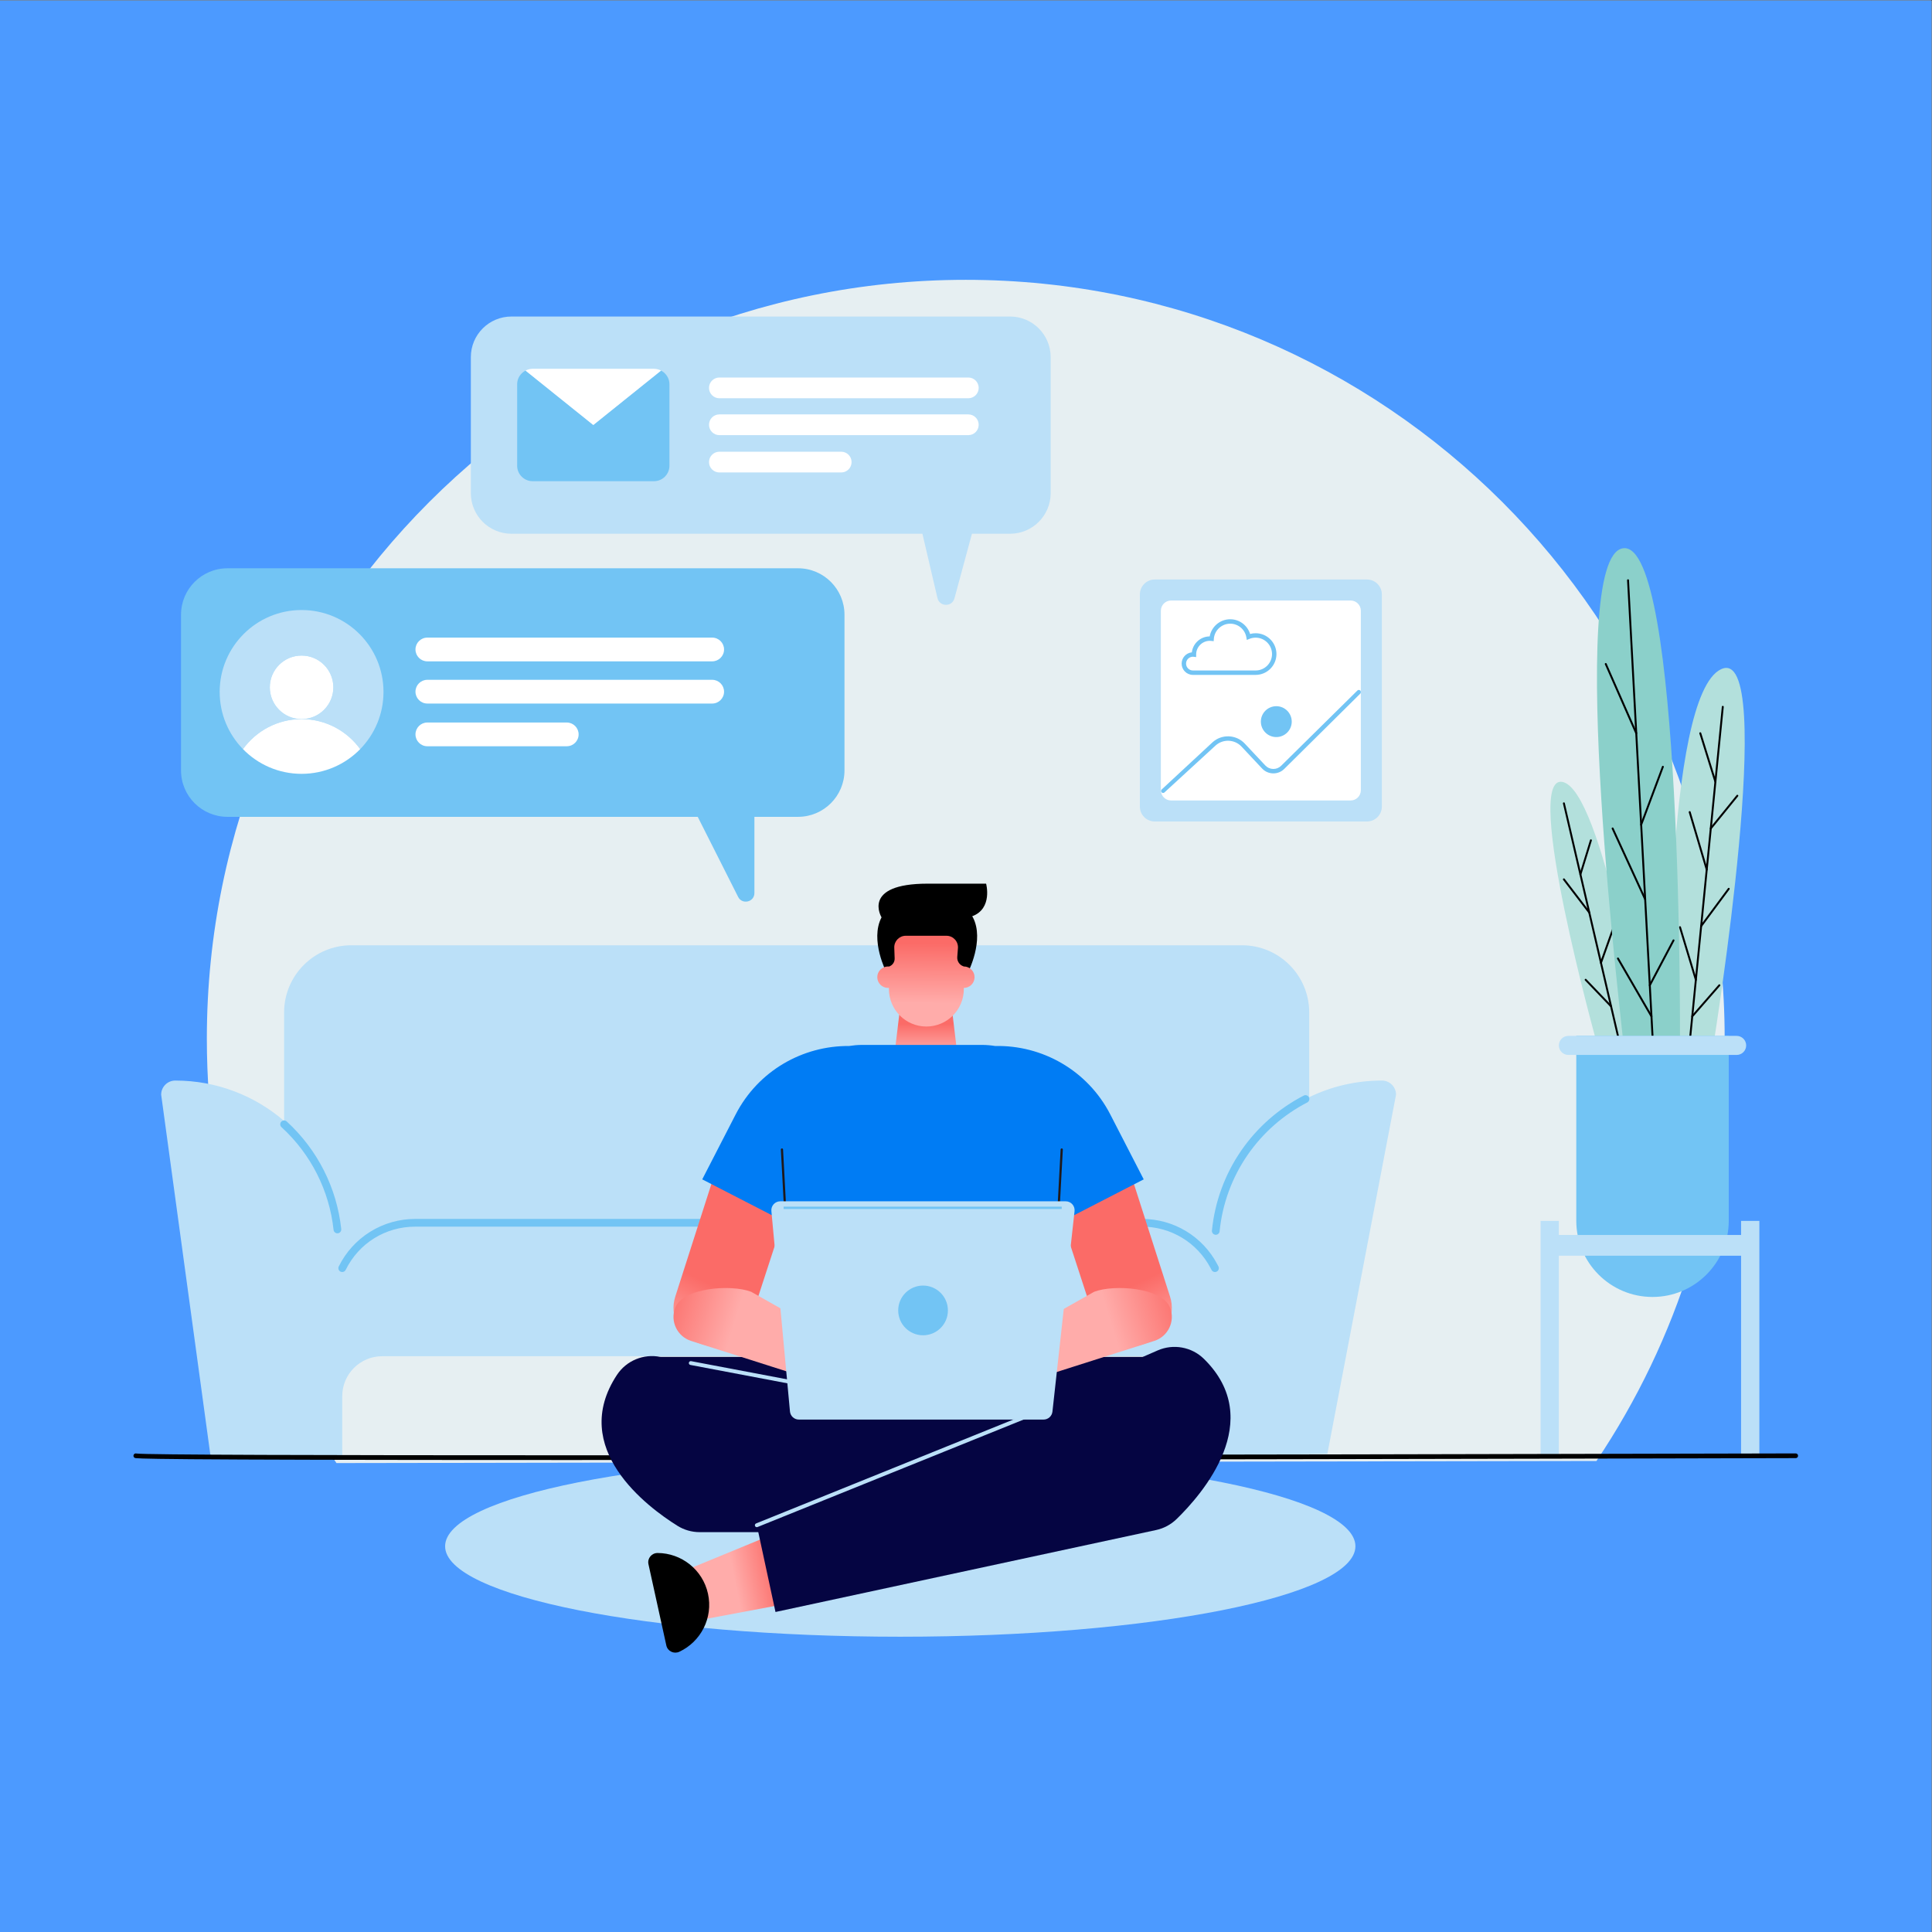 <?xml version="1.0" encoding="UTF-8" standalone="no"?>
<!-- Created with Inkscape (http://www.inkscape.org/) -->

<svg
   version="1.1"
   id="svg2"
   width="2730.667"
   height="2730.667"
   viewBox="0 0 2730.667 2730.667"
   sodipodi:docname="life_style_working_11.eps"
   xmlns:inkscape="http://www.inkscape.org/namespaces/inkscape"
   xmlns:sodipodi="http://sodipodi.sourceforge.net/DTD/sodipodi-0.dtd"
   xmlns="http://www.w3.org/2000/svg"
   xmlns:svg="http://www.w3.org/2000/svg">
  <rect x="0" y="0" width="2730.667" height="2730.667" fill="#333333" stroke="none"/>
  <defs
     id="defs6">
    <clipPath
       clipPathUnits="userSpaceOnUse"
       id="clipPath126">
      <path
         d="m 7425.39,3308.4 -119.27,542.2 942.31,388.1 163.8,-744.7 z"
         id="path124" />
    </clipPath>
    <linearGradient
       x1="0"
       y1="0"
       x2="1"
       y2="0"
       gradientUnits="userSpaceOnUse"
       gradientTransform="matrix(2049.01,409.492,409.492,-2049.01,6199.77,3440.6)"
       spreadMethod="pad"
       id="linearGradient136">
      <stop
         style="stop-opacity:1;stop-color:#ffacaa"
         offset="0"
         id="stop128" />
      <stop
         style="stop-opacity:1;stop-color:#ffacaa"
         offset="0.296"
         id="stop130" />
      <stop
         style="stop-opacity:1;stop-color:#ffacaa"
         offset="0.773"
         id="stop132" />
      <stop
         style="stop-opacity:1;stop-color:#fb6b67"
         offset="1"
         id="stop134" />
    </linearGradient>
    <clipPath
       clipPathUnits="userSpaceOnUse"
       id="clipPath154">
      <path
         d="m 12107.9,6227.1 45.3,14.8 c 207,67.7 319.9,290.2 252.2,497.2 l -390.6,1218.1 -758.5,-390.5 354.4,-1087.4 c 67.7,-206.9 290.3,-319.8 497.2,-252.2 z"
         id="path152" />
    </clipPath>
    <linearGradient
       x1="0"
       y1="0"
       x2="1"
       y2="0"
       gradientUnits="userSpaceOnUse"
       gradientTransform="matrix(-891.944,1866.48,-1866.48,-891.944,12380.1,6027.2)"
       spreadMethod="pad"
       id="linearGradient164">
      <stop
         style="stop-opacity:1;stop-color:#ffacaa"
         offset="0"
         id="stop156" />
      <stop
         style="stop-opacity:1;stop-color:#ffacaa"
         offset="0.077"
         id="stop158" />
      <stop
         style="stop-opacity:1;stop-color:#fb6b67"
         offset="0.439"
         id="stop160" />
      <stop
         style="stop-opacity:1;stop-color:#fb6b67"
         offset="1"
         id="stop162" />
    </linearGradient>
    <clipPath
       clipPathUnits="userSpaceOnUse"
       id="clipPath174">
      <path
         d="m 10323.7,5656.9 1914.9,610.4 c 146.1,46.6 223.3,206.1 169.1,349.6 v 0 c -81.3,215.4 -590.6,252.9 -806,171.6 L 10196,5995.1 Z"
         id="path172" />
    </clipPath>
    <linearGradient
       x1="0"
       y1="0"
       x2="1"
       y2="0"
       gradientUnits="userSpaceOnUse"
       gradientTransform="matrix(2497.21,760.396,-760.396,2497.21,10059.6,5948.2)"
       spreadMethod="pad"
       id="linearGradient184">
      <stop
         style="stop-opacity:1;stop-color:#ffacaa"
         offset="0"
         id="stop176" />
      <stop
         style="stop-opacity:1;stop-color:#ffacaa"
         offset="0.464"
         id="stop178" />
      <stop
         style="stop-opacity:1;stop-color:#ffacaa"
         offset="0.686"
         id="stop180" />
      <stop
         style="stop-opacity:1;stop-color:#fb6b67"
         offset="1"
         id="stop182" />
    </linearGradient>
    <clipPath
       clipPathUnits="userSpaceOnUse"
       id="clipPath194">
      <path
         d="m 7458.19,6227.1 -45.33,14.8 c -206.93,67.7 -319.85,290.2 -252.21,497.2 l 390.61,1218.1 758.51,-390.5 -354.42,-1087.4 c -67.64,-206.9 -290.23,-319.8 -497.16,-252.2 z"
         id="path192" />
    </clipPath>
    <linearGradient
       x1="0"
       y1="0"
       x2="1"
       y2="0"
       gradientUnits="userSpaceOnUse"
       gradientTransform="matrix(891.945,1866.48,1866.48,-891.945,7186.02,6027.2)"
       spreadMethod="pad"
       id="linearGradient204">
      <stop
         style="stop-opacity:1;stop-color:#ffacaa"
         offset="0"
         id="stop196" />
      <stop
         style="stop-opacity:1;stop-color:#ffacaa"
         offset="0.077"
         id="stop198" />
      <stop
         style="stop-opacity:1;stop-color:#fb6b67"
         offset="0.439"
         id="stop200" />
      <stop
         style="stop-opacity:1;stop-color:#fb6b67"
         offset="1"
         id="stop202" />
    </linearGradient>
    <clipPath
       clipPathUnits="userSpaceOnUse"
       id="clipPath214">
      <path
         d="M 9242.41,5656.9 7327.5,6267.3 c -146.09,46.6 -223.28,206.1 -169.14,349.6 h 0.01 c 81.3,215.4 590.63,252.9 806.05,171.6 l 1405.64,-793.4 z"
         id="path212" />
    </clipPath>
    <linearGradient
       x1="0"
       y1="0"
       x2="1"
       y2="0"
       gradientUnits="userSpaceOnUse"
       gradientTransform="matrix(-2497.21,760.396,760.396,2497.21,9506.5,5948.2)"
       spreadMethod="pad"
       id="linearGradient224">
      <stop
         style="stop-opacity:1;stop-color:#ffacaa"
         offset="0"
         id="stop216" />
      <stop
         style="stop-opacity:1;stop-color:#ffacaa"
         offset="0.464"
         id="stop218" />
      <stop
         style="stop-opacity:1;stop-color:#ffacaa"
         offset="0.686"
         id="stop220" />
      <stop
         style="stop-opacity:1;stop-color:#fb6b67"
         offset="1"
         id="stop222" />
    </linearGradient>
    <clipPath
       clipPathUnits="userSpaceOnUse"
       id="clipPath234">
      <path
         d="m 10184.1,9026.6 h -733.01 l 87.11,729 h 558.8 z"
         id="path232" />
    </clipPath>
    <linearGradient
       x1="0"
       y1="0"
       x2="1"
       y2="0"
       gradientUnits="userSpaceOnUse"
       gradientTransform="matrix(0,903.22,903.22,0,9817.61,8857.1)"
       spreadMethod="pad"
       id="linearGradient246">
      <stop
         style="stop-opacity:1;stop-color:#ffacaa"
         offset="0"
         id="stop236" />
      <stop
         style="stop-opacity:1;stop-color:#ffacaa"
         offset="0.507"
         id="stop238" />
      <stop
         style="stop-opacity:1;stop-color:#ffacaa"
         offset="0.515"
         id="stop240" />
      <stop
         style="stop-opacity:1;stop-color:#fb6b67"
         offset="0.857"
         id="stop242" />
      <stop
         style="stop-opacity:1;stop-color:#fb6b67"
         offset="1"
         id="stop244" />
    </linearGradient>
    <clipPath
       clipPathUnits="userSpaceOnUse"
       id="clipPath262">
      <path
         d="m 10219.5,10237.6 -6,2.2 c -40.9,14.8 -66.9,55.1 -63.6,98.4 l 7.2,93.5 c 5.5,71 -50.6,131.5 -121.7,131.5 h -431.35 c -69.12,0 -124.46,-57.3 -122.03,-126.4 l 3.99,-113.5 c 1.38,-39.2 -23.4,-74.6 -60.72,-86.7 -3.22,0.3 -6.32,1 -9.61,1 -62.84,0 -113.8,-50.9 -113.8,-113.8 0,-62.8 50.96,-113.8 113.8,-113.8 3.29,0 6.39,0.7 9.61,1 v -13.1 c 0,-219.4 177.8,-397.2 397.12,-397.2 h 0.01 c 219.28,0 397.08,177.8 397.08,397.2 v 12.1 c 62.9,0 113.8,51 113.8,113.8 0,62.9 -50.9,113.8 -113.8,113.8 z"
         id="path260" />
    </clipPath>
    <linearGradient
       x1="0"
       y1="0"
       x2="1"
       y2="0"
       gradientUnits="userSpaceOnUse"
       gradientTransform="matrix(8.792,1125.39,1125.39,-8.792,9811.63,9358.6)"
       spreadMethod="pad"
       id="linearGradient270">
      <stop
         style="stop-opacity:1;stop-color:#ffacaa"
         offset="0"
         id="stop264" />
      <stop
         style="stop-opacity:1;stop-color:#ffacaa"
         offset="0.436"
         id="stop266" />
      <stop
         style="stop-opacity:1;stop-color:#fb6b67"
         offset="1"
         id="stop268" />
    </linearGradient>
  </defs>
  <sodipodi:namedview
     id="namedview4"
     pagecolor="#ffffff"
     bordercolor="#000000"
     borderopacity="0.25"
     inkscape:showpageshadow="2"
     inkscape:pageopacity="0.0"
     inkscape:pagecheckerboard="0"
     inkscape:deskcolor="#d1d1d1" />
  <g
     id="g8"
     inkscape:groupmode="layer"
     inkscape:label="ink_ext_XXXXXX"
     transform="matrix(1.333,0,0,-1.333,0,2730.667)">
    <g
       id="g10"
       transform="scale(0.1)">
      <path
         d="M 20480,0 H 0 V 20480 H 20480 V 0"
         style="fill:#f5faff;fill-opacity:1;fill-rule:nonzero;stroke:none"
         id="path12" />
      <path
         d="M 20480,0 H 0 V 20480 H 20480 V 0"
         style="fill:#4c9aff;fill-opacity:1;fill-rule:nonzero;stroke:none"
         id="path14" />
      <path
         d="m 16927.4,4994.2 c 858.6,1279.9 1359.4,2820 1359.4,4477 0,4444.2 -3602.6,8046.9 -8046.8,8046.9 -4444.15,0 -8046.84,-3602.7 -8046.84,-8046.9 0,-1666.5 506.63,-3214.8 1374.27,-4499.1 l 13359.97,22.1"
         style="fill:#e6eff2;fill-opacity:1;fill-rule:nonzero;stroke:none"
         id="path16" />
      <path
         d="m 14652.5,9028 v 0 c -276.3,0 -537.7,-63.3 -770.8,-176.2 v 897.8 c 0,393.7 -319.1,712.8 -712.7,712.8 H 3725.2 c -393.66,0 -712.78,-319.1 -712.78,-712.8 V 8599.7 C 2702.51,8866.4 2299.55,9028 1858.59,9028 h -0.01 c -82.69,0 -149.72,-67 -149.72,-149.7 l 522.91,-3828.8 h 1396.96 v 631.7 c 0,234.1 189.78,423.9 423.89,423.9 h 8405.88 c 234.1,0 423.9,-189.8 423.9,-423.9 v -631.7 l 1191.6,19.8 728.2,3809 c 0,82.7 -67,149.7 -149.7,149.7"
         style="fill:#bbe0f8;fill-opacity:1;fill-rule:nonzero;stroke:none"
         id="path18" />
      <path
         d="m 12891,7392.6 c -1.3,0 -2.7,0.1 -4,0.2 -22.6,2.2 -39,22.3 -36.8,44.8 29.9,303 137,595.8 309.9,846.7 169.3,245.7 398.7,447.7 663.3,584.2 20.1,10.3 44.8,2.5 55.2,-17.6 10.4,-20.1 2.5,-44.8 -17.6,-55.2 -252.7,-130.3 -471.8,-323.3 -633.4,-557.9 -165.1,-239.5 -267.4,-519 -295.9,-808.2 -2,-21.2 -19.9,-37 -40.7,-37"
         style="fill:#72c4f4;fill-opacity:1;fill-rule:nonzero;stroke:none"
         id="path20" />
      <path
         d="m 3577.5,7408.3 c -20.66,0 -38.42,15.5 -40.68,36.6 -44.86,417.4 -240.92,804.1 -552.06,1088.9 -16.68,15.3 -17.83,41.2 -2.56,57.9 15.29,16.7 41.19,17.8 57.87,2.5 325.87,-298.2 531.21,-703.3 578.21,-1140.6 2.41,-22.5 -13.86,-42.7 -36.36,-45.1 -1.48,-0.2 -2.96,-0.2 -4.42,-0.2"
         style="fill:#72c4f4;fill-opacity:1;fill-rule:nonzero;stroke:none"
         id="path22" />
      <path
         d="m 3628.7,6997.8 c -6.08,0 -12.24,1.4 -18.06,4.2 -20.3,10 -28.65,34.6 -18.66,54.8 74.49,151.4 189.58,278.6 332.81,367.7 143.24,89.1 308.13,136.3 476.83,136.3 h 7707.58 c 336.5,0 642.6,-185.1 799,-483.1 l 10.4,-19.9 c 10.6,-20 2.8,-44.8 -17.2,-55.3 -20,-10.5 -44.8,-2.8 -55.3,17.2 l -10.4,19.9 c -142.2,270.9 -420.6,439.2 -726.5,439.2 H 4401.62 c -314.97,0 -597.05,-175.5 -736.15,-458.1 -7.12,-14.5 -21.66,-22.9 -36.77,-22.9"
         style="fill:#72c4f4;fill-opacity:1;fill-rule:nonzero;stroke:none"
         id="path24" />
      <path
         d="m 14494.2,11775 h -2250.5 c -86.9,0 -157.4,70.5 -157.4,157.5 V 14183 c 0,86.9 70.5,157.4 157.4,157.4 h 2250.5 c 87,0 157.5,-70.5 157.5,-157.4 v -2250.5 c 0,-87 -70.5,-157.5 -157.5,-157.5"
         style="fill:#bbe0f8;fill-opacity:1;fill-rule:nonzero;stroke:none"
         id="path26" />
      <path
         d="m 14320.6,11997.6 h -1903.2 c -60,0 -108.6,48.6 -108.6,108.5 v 1903.2 c 0,60 48.6,108.6 108.6,108.6 h 1903.2 c 59.9,0 108.5,-48.6 108.5,-108.6 v -1903.2 c 0,-59.9 -48.6,-108.5 -108.5,-108.5"
         style="fill:#ffffff;fill-opacity:1;fill-rule:nonzero;stroke:none"
         id="path28" />
      <path
         d="m 12311.7,12094 v 0 c -1.8,7.5 0.6,15.4 6.2,20.6 l 538,499.4 c 97.8,89.8 251.2,84.1 342.1,-12.7 l 218.1,-232.4 c 21.8,-23.3 51.5,-36.4 83.5,-37 31.7,-0.7 62,11.5 84.7,34 l 808.3,797.6 c 13.6,13.4 36.5,3.8 36.5,-15.2 v -3 c 0,-5.7 -2.2,-11.2 -6.3,-15.2 l -805.5,-797.6 c -31.7,-31.4 -73.5,-48.4 -118.6,-47.5 -44.7,0.8 -86.2,19.2 -116.8,51.8 l -218.1,232.4 c -73.3,78.1 -197.2,82.7 -276.1,10.2 l -540.6,-496.3 c -12.1,-11.1 -31.7,-5.1 -35.4,10.9"
         style="fill:#72c4f4;fill-opacity:1;fill-rule:nonzero;stroke:none"
         id="path30" />
      <path
         d="m 13696.4,12833.6 c 0,-90.4 -73.3,-163.7 -163.7,-163.7 -90.4,0 -163.7,73.3 -163.7,163.7 0,90.4 73.3,163.7 163.7,163.7 90.4,0 163.7,-73.3 163.7,-163.7"
         style="fill:#72c4f4;fill-opacity:1;fill-rule:nonzero;stroke:none"
         id="path32" />
      <path
         d="m 12648.8,13521.8 c -40.2,0 -72.9,-32.7 -72.9,-72.9 0,-40.2 32.7,-72.9 72.9,-72.9 h 664.6 c 95.9,0 174,78 174,174 0,95.9 -78.1,174 -174,174 -22.9,0 -45.2,-4.4 -66.4,-13.2 l -27,-11.1 -5,28.7 c -14.7,83.3 -86.7,143.8 -171.2,143.8 -90.6,0 -166.8,-70.8 -173.4,-161.2 l -1.7,-24.4 -24.3,2.8 c -6,0.6 -11.4,1 -16.5,1 -79.8,0 -144.7,-64.7 -145.1,-144.4 0,-0.6 0.1,-1.2 0.1,-1.8 v -26.2 l -29.8,3.4 c -1.4,0.2 -2.8,0.4 -4.3,0.4 z m 664.6,-192.7 h -664.6 c -66,0 -119.8,53.7 -119.8,119.8 0,62.2 47.6,113.4 108.2,119.3 11.3,94.7 91.8,168.4 189.3,169.1 18.7,103.6 110,181.8 217.3,181.8 98.2,0 183,-64.2 211,-156.1 19.1,5.3 38.6,7.9 58.6,7.9 121.8,0 220.9,-99.1 220.9,-220.9 0,-121.8 -99.1,-220.9 -220.9,-220.9"
         style="fill:#72c4f4;fill-opacity:1;fill-rule:nonzero;stroke:none"
         id="path34" />
      <path
         d="M 10709.9,17129 H 5422.79 c -237.72,0 -430.44,-192.7 -430.44,-430.5 v -1442.2 c 0,-237.7 192.72,-430.5 430.44,-430.5 h 4357.64 l 159.53,-682.2 c 21.97,-93.9 154.84,-96.2 180.14,-3.1 l 185.5,685.3 h 404.3 c 237.7,0 430.4,192.8 430.4,430.5 v 1442.2 c 0,237.8 -192.7,430.5 -430.4,430.5"
         style="fill:#bbe0f8;fill-opacity:1;fill-rule:nonzero;stroke:none"
         id="path36" />
      <path
         d="M 10267.1,16262.3 H 7627.65 c -60.74,0 -109.97,49.2 -109.97,110 v 0 c 0,60.7 49.23,110 109.97,110 h 2639.45 c 60.7,0 110,-49.3 110,-110 v 0 c 0,-60.8 -49.3,-110 -110,-110"
         style="fill:#ffffff;fill-opacity:1;fill-rule:nonzero;stroke:none"
         id="path38" />
      <path
         d="M 10267.1,15871.3 H 7627.65 c -60.74,0 -109.97,49.2 -109.97,110 v 0 c 0,60.7 49.23,109.9 109.97,109.9 h 2639.45 c 60.7,0 110,-49.2 110,-109.9 v 0 c 0,-60.8 -49.3,-110 -110,-110"
         style="fill:#ffffff;fill-opacity:1;fill-rule:nonzero;stroke:none"
         id="path40" />
      <path
         d="M 8919.43,15475.6 H 7627.65 c -60.74,0 -109.97,49.2 -109.97,110 v 0 c 0,60.7 49.23,109.9 109.97,109.9 h 1291.78 c 60.74,0 109.98,-49.2 109.98,-109.9 v 0 c 0,-60.8 -49.24,-110 -109.98,-110"
         style="fill:#ffffff;fill-opacity:1;fill-rule:nonzero;stroke:none"
         id="path42" />
      <path
         d="m 7009.18,16555.8 -718.42,-576.9 -718.43,576.9 c -52.59,-27.3 -88.92,-81.6 -88.92,-145 V 15547 c 0,-90.5 73.37,-163.9 163.87,-163.9 h 1286.96 c 90.5,0 163.87,73.4 163.87,163.9 v 863.8 c 0,63.4 -36.33,117.7 -88.93,145"
         style="fill:#72c4f4;fill-opacity:1;fill-rule:nonzero;stroke:none"
         id="path44" />
      <path
         d="m 7009.18,16555.8 c -22.55,11.6 -47.78,18.9 -74.94,18.9 H 5647.28 c -27.16,0 -52.39,-7.3 -74.95,-18.9 l 718.43,-576.9 718.42,576.9"
         style="fill:#ffffff;fill-opacity:1;fill-rule:nonzero;stroke:none"
         id="path46" />
      <path
         d="m 8461.58,14459.6 h -6049.7 c -272.02,0 -492.54,-220.6 -492.54,-492.6 v -1650.3 c 0,-272 220.52,-492.5 492.54,-492.5 H 7398.1 l 428.46,-849.2 c 43.23,-85.6 172.47,-54.9 172.47,41.1 v 808.1 h 462.56 c 272.01,0 492.53,220.5 492.53,492.5 V 13967 c 0,272 -220.52,492.6 -492.54,492.6"
         style="fill:#72c4f4;fill-opacity:1;fill-rule:nonzero;stroke:none"
         id="path48" />
      <path
         d="M 7551.35,13472.8 H 4531.18 c -69.5,0 -125.84,56.4 -125.84,125.9 v 0 c 0,69.5 56.34,125.8 125.84,125.8 h 3020.17 c 69.49,0 125.84,-56.3 125.84,-125.8 v 0 c 0,-69.5 -56.35,-125.9 -125.84,-125.9"
         style="fill:#ffffff;fill-opacity:1;fill-rule:nonzero;stroke:none"
         id="path50" />
      <path
         d="M 7551.35,13025.4 H 4531.18 c -69.5,0 -125.84,56.3 -125.84,125.8 v 0 c 0,69.5 56.34,125.9 125.84,125.9 h 3020.17 c 69.49,0 125.84,-56.4 125.84,-125.9 v 0 c 0,-69.5 -56.35,-125.8 -125.84,-125.8"
         style="fill:#ffffff;fill-opacity:1;fill-rule:nonzero;stroke:none"
         id="path52" />
      <path
         d="M 6009.31,12572.6 H 4531.18 c -69.5,0 -125.84,56.3 -125.84,125.8 v 0 c 0,69.5 56.34,125.9 125.84,125.9 h 1478.13 c 69.49,0 125.84,-56.4 125.84,-125.9 v 0 c 0,-69.5 -56.35,-125.8 -125.84,-125.8"
         style="fill:#ffffff;fill-opacity:1;fill-rule:nonzero;stroke:none"
         id="path54" />
      <path
         d="m 3197.65,12860.4 c -186.05,0 -336.89,150.8 -336.89,336.9 0,186.1 150.84,336.9 336.89,336.9 186.06,0 336.89,-150.8 336.89,-336.9 0,-186.1 -150.83,-336.9 -336.89,-336.9 255.93,0 482.1,-125.6 621.36,-318.3 152.82,156.5 247.12,370.4 247.12,606.5 0,479.6 -388.83,868.4 -868.48,868.4 -479.64,0 -868.47,-388.8 -868.47,-868.4 0,-236.1 94.3,-450 247.12,-606.5 139.26,192.7 365.42,318.3 621.35,318.3"
         style="fill:#bbe0f8;fill-opacity:1;fill-rule:nonzero;stroke:none"
         id="path56" />
      <path
         d="m 3534.54,13197.3 c 0,186.1 -150.83,336.9 -336.89,336.9 -186.05,0 -336.89,-150.8 -336.89,-336.9 0,-186.1 150.84,-336.9 336.89,-336.9 186.06,0 336.89,150.8 336.89,336.9"
         style="fill:#ffffff;fill-opacity:1;fill-rule:nonzero;stroke:none"
         id="path58" />
      <path
         d="m 3197.65,12280.1 c 243.61,0 463.65,100.4 621.36,262 -139.26,192.7 -365.43,318.3 -621.36,318.3 -255.93,0 -482.09,-125.6 -621.35,-318.3 157.71,-161.6 377.75,-262 621.35,-262"
         style="fill:#ffffff;fill-opacity:1;fill-rule:nonzero;stroke:none"
         id="path60" />
      <path
         d="m 17426.3,9423 c 0,0 -434.9,2694.8 -861.3,2771.6 -426.4,76.7 366.7,-2771.6 366.7,-2771.6 h 494.6"
         style="fill:#b3e0dc;fill-opacity:1;fill-rule:nonzero;stroke:none"
         id="path62" />
      <path
         d="m 17155.1,9491.3 c -4.6,0 -8.8,3.2 -9.9,8 l -573.2,2465.8 c -1.3,5.5 2.1,11.1 7.6,12.3 5.5,1.3 11.1,-2.1 12.3,-7.6 l 573.2,-2465.9 c 1.3,-5.5 -2.1,-11 -7.6,-12.3 -0.8,-0.2 -1.6,-0.3 -2.4,-0.3"
         style="fill:#000000;fill-opacity:1;fill-rule:nonzero;stroke:none"
         id="path64" />
      <path
         d="m 16757.1,11203.5 c -0.9,0 -2,0.2 -3,0.5 -5.4,1.7 -8.4,7.4 -6.7,12.8 l 111.4,361.4 c 1.6,5.4 7.4,8.5 12.8,6.8 5.4,-1.7 8.4,-7.4 6.7,-12.8 l -111.4,-361.4 c -1.3,-4.4 -5.4,-7.3 -9.8,-7.3"
         style="fill:#000000;fill-opacity:1;fill-rule:nonzero;stroke:none"
         id="path66" />
      <path
         d="m 16851.1,10799.3 c -3.1,0 -6.1,1.4 -8.1,4 l -269.2,351.8 c -3.4,4.5 -2.5,10.9 1.9,14.4 4.5,3.4 11,2.6 14.4,-1.9 l 269.1,-351.8 c 3.5,-4.5 2.6,-10.9 -1.9,-14.4 -1.8,-1.4 -4,-2.1 -6.2,-2.1"
         style="fill:#000000;fill-opacity:1;fill-rule:nonzero;stroke:none"
         id="path68" />
      <path
         d="m 16975.1,10266.1 c -1.2,0 -2.3,0.2 -3.5,0.6 -5.3,1.9 -8.1,7.7 -6.2,13.1 l 180.1,505.4 c 1.9,5.3 7.8,8.1 13.1,6.2 5.3,-1.9 8.1,-7.7 6.2,-13.1 l -180.1,-505.4 c -1.5,-4.2 -5.4,-6.8 -9.6,-6.8"
         style="fill:#000000;fill-opacity:1;fill-rule:nonzero;stroke:none"
         id="path70" />
      <path
         d="m 17082.2,9805.1 c -2.7,0 -5.4,1.1 -7.4,3.2 l -269.3,281.1 c -4,4.1 -3.8,10.5 0.3,14.4 4.1,4 10.5,3.8 14.4,-0.3 l 269.4,-281 c 3.9,-4.1 3.8,-10.6 -0.3,-14.5 -2,-1.9 -4.5,-2.9 -7.1,-2.9"
         style="fill:#000000;fill-opacity:1;fill-rule:nonzero;stroke:none"
         id="path72" />
      <path
         d="m 17694.9,9433.9 c 0,0 -51.6,3672.1 554,3955.6 605.6,283.4 -77.3,-3955.6 -77.3,-3955.6 h -476.7"
         style="fill:#b3e0dc;fill-opacity:1;fill-rule:nonzero;stroke:none"
         id="path74" />
      <path
         d="m 17916,9423.6 c -0.4,0 -0.7,0.1 -1,0.1 -5.7,0.5 -9.8,5.6 -9.2,11.2 l 350.8,3556.8 c 0.6,5.6 5.5,9.8 11.2,9.2 5.6,-0.6 9.7,-5.6 9.2,-11.2 l -350.9,-3556.8 c -0.5,-5.3 -4.9,-9.3 -10.1,-9.3"
         style="fill:#000000;fill-opacity:1;fill-rule:nonzero;stroke:none"
         id="path76" />
      <path
         d="m 18188.4,12185.9 c -4.3,0 -8.4,2.8 -9.8,7.2 l -160.2,514.5 c -1.6,5.4 1.4,11.1 6.8,12.8 5.4,1.7 11.1,-1.3 12.8,-6.7 l 160.2,-514.6 c 1.7,-5.3 -1.3,-11.1 -6.7,-12.8 -1.1,-0.3 -2.1,-0.4 -3.1,-0.4"
         style="fill:#000000;fill-opacity:1;fill-rule:nonzero;stroke:none"
         id="path78" />
      <path
         d="m 18139.6,11690.8 c -2.3,0 -4.6,0.8 -6.5,2.3 -4.4,3.6 -5,10 -1.5,14.4 l 281.6,346.8 c 3.6,4.4 10,5.1 14.4,1.5 4.4,-3.5 5.1,-10 1.5,-14.4 l -281.6,-346.8 c -2,-2.5 -4.9,-3.8 -7.9,-3.8"
         style="fill:#000000;fill-opacity:1;fill-rule:nonzero;stroke:none"
         id="path80" />
      <path
         d="m 18096.6,11254.9 c -4.4,0 -8.5,2.8 -9.8,7.3 l -180.7,609.3 c -1.6,5.5 1.5,11.2 6.9,12.8 5.5,1.6 11.2,-1.5 12.8,-6.9 l 180.6,-609.4 c 1.6,-5.4 -1.5,-11.1 -6.9,-12.7 -1,-0.3 -2,-0.4 -2.9,-0.4"
         style="fill:#000000;fill-opacity:1;fill-rule:nonzero;stroke:none"
         id="path82" />
      <path
         d="m 18037.5,10655.9 c -2.1,0 -4.3,0.6 -6.1,2 -4.5,3.4 -5.5,9.8 -2.1,14.3 l 292.5,395 c 3.4,4.5 9.8,5.5 14.4,2.1 4.5,-3.4 5.5,-9.8 2.1,-14.3 l -292.6,-395 c -2,-2.7 -5.1,-4.1 -8.2,-4.1"
         style="fill:#000000;fill-opacity:1;fill-rule:nonzero;stroke:none"
         id="path84" />
      <path
         d="m 17981.3,10086.2 c -4.4,0 -8.5,2.9 -9.8,7.3 l -168.2,557.7 c -1.6,5.4 1.4,11.1 6.8,12.7 5.5,1.7 11.2,-1.4 12.8,-6.8 l 168.2,-557.7 c 1.6,-5.4 -1.4,-11.1 -6.8,-12.7 -1,-0.3 -2,-0.5 -3,-0.5"
         style="fill:#000000;fill-opacity:1;fill-rule:nonzero;stroke:none"
         id="path86" />
      <path
         d="m 17943.1,9698.5 c -2.4,0 -4.8,0.9 -6.8,2.6 -4.2,3.7 -4.7,10.1 -0.9,14.4 l 287.3,329.6 c 3.7,4.3 10.2,4.7 14.4,1 4.3,-3.7 4.7,-10.2 1,-14.5 L 17950.8,9702 c -2,-2.3 -4.9,-3.5 -7.7,-3.5"
         style="fill:#000000;fill-opacity:1;fill-rule:nonzero;stroke:none"
         id="path88" />
      <path
         d="m 17211.1,9433.9 c 9.9,0 -631.3,5159.2 0,5238.1 631.4,78.9 601.8,-5238.1 601.8,-5238.1 h -601.8"
         style="fill:#8bd0ca;fill-opacity:1;fill-rule:nonzero;stroke:none"
         id="path90" />
      <path
         d="m 17521.7,9491.3 c -5.4,0 -9.9,4.3 -10.2,9.7 l -259.6,4831.1 c -0.3,5.6 4,10.5 9.7,10.8 5.6,0.3 10.5,-4.1 10.8,-9.7 L 17532,9502.1 c 0.3,-5.6 -4.1,-10.4 -9.7,-10.8 -0.2,0 -0.4,0 -0.6,0"
         style="fill:#000000;fill-opacity:1;fill-rule:nonzero;stroke:none"
         id="path92" />
      <path
         d="m 17349.3,12700.4 c -3.9,0 -7.7,2.3 -9.4,6.1 l -323.3,734.2 c -2.3,5.2 0.1,11.2 5.2,13.5 5.3,2.3 11.3,-0.1 13.6,-5.3 l 323.3,-734.1 c 2.3,-5.2 -0.1,-11.3 -5.3,-13.5 -1.3,-0.6 -2.7,-0.9 -4.1,-0.9"
         style="fill:#000000;fill-opacity:1;fill-rule:nonzero;stroke:none"
         id="path94" />
      <path
         d="m 17401.4,11730.5 c -1.2,0 -2.4,0.2 -3.6,0.7 -5.3,2 -7.9,7.9 -6,13.2 l 230.1,614.2 c 2,5.3 7.9,7.9 13.1,6 5.3,-2 8,-7.9 6,-13.2 l -230,-614.2 c -1.5,-4.1 -5.4,-6.7 -9.6,-6.7"
         style="fill:#000000;fill-opacity:1;fill-rule:nonzero;stroke:none"
         id="path96" />
      <path
         d="m 17443.9,10939.5 c -3.8,0 -7.6,2.2 -9.3,5.9 l -345.3,751.4 c -2.3,5.1 -0.1,11.2 5.1,13.6 5.1,2.3 11.2,0 13.5,-5.1 l 345.3,-751.3 c 2.4,-5.1 0.1,-11.2 -5,-13.6 -1.4,-0.6 -2.8,-0.9 -4.3,-0.9"
         style="fill:#000000;fill-opacity:1;fill-rule:nonzero;stroke:none"
         id="path98" />
      <path
         d="m 17492.9,10028.1 c -1.6,0 -3.3,0.4 -4.8,1.2 -5,2.7 -6.9,8.9 -4.3,13.9 l 251.6,475.9 c 2.7,5 8.9,6.9 13.9,4.3 5,-2.7 6.9,-8.9 4.2,-13.9 l -251.5,-475.9 c -1.9,-3.5 -5.4,-5.5 -9.1,-5.5"
         style="fill:#000000;fill-opacity:1;fill-rule:nonzero;stroke:none"
         id="path100" />
      <path
         d="m 17510.6,9698.5 c -3.5,0 -7,1.9 -8.9,5.1 l -355.4,613.5 c -2.9,4.9 -1.2,11.2 3.7,14 4.9,2.9 11.2,1.2 14,-3.7 l 355.5,-613.5 c 2.8,-4.9 1.1,-11.2 -3.8,-14 -1.6,-0.9 -3.3,-1.4 -5.1,-1.4"
         style="fill:#000000;fill-opacity:1;fill-rule:nonzero;stroke:none"
         id="path102" />
      <path
         d="m 17521.7,6733.4 v 0 c -446.4,0 -808.3,361.9 -808.3,808.3 v 1959.9 h 1616.7 V 7541.7 c 0,-446.4 -361.9,-808.3 -808.4,-808.3"
         style="fill:#72c4f4;fill-opacity:1;fill-rule:nonzero;stroke:none"
         id="path104" />
      <path
         d="m 18413.8,9299.5 h -1784.1 c -55.8,0 -101,45.2 -101,101 v 0 c 0,55.8 45.2,101.1 101,101.1 h 1784.1 c 55.8,0 101,-45.3 101,-101.1 v 0 c 0,-55.8 -45.2,-101 -101,-101"
         style="fill:#bbe0f8;fill-opacity:1;fill-rule:nonzero;stroke:none"
         id="path106" />
      <path
         d="m 18460.8,7539.8 v -149.2 h -1932.1 v 149.2 h -193.9 v -149.2 -220 -2104.1 h 193.9 v 2104.1 h 1932.1 V 5066.5 h 193.9 v 2104.1 220 149.2 h -193.9"
         style="fill:#bbe0f8;fill-opacity:1;fill-rule:nonzero;stroke:none"
         id="path108" />
      <path
         d="m 1450.81,5072 c 0.04,0 0.09,0 0.13,-0.1 -0.04,0.1 -0.09,0.1 -0.13,0.1 z m 4549.15,-67.4 c -4525.94,0 -4556.06,15.1 -4570.95,22.4 -12.41,6.1 -17.56,21 -11.5,33.4 5.48,11.3 18.25,16.6 29.82,13 85.53,-14 2004.42,-18.7 4545.33,-18.7 5174.74,0 12930.94,19.5 13047.34,19.8 v 0 c 13.8,0 25,-11.2 25,-25 0.1,-13.8 -11.1,-25 -24.9,-25 -43.8,-0.1 -4427.5,-11.2 -8765.9,-16.7 -1747.61,-2.2 -3150,-3.2 -4274.24,-3.2"
         style="fill:#000000;fill-opacity:1;fill-rule:nonzero;stroke:none"
         id="path110" />
      <path
         d="m 14371.6,4090.2 c 0,-529.8 -2160.7,-959.4 -4826.02,-959.4 -2665.37,0 -4826.07,429.6 -4826.07,959.4 0,529.8 2160.7,959.3 4826.07,959.3 2665.32,0 4826.02,-429.5 4826.02,-959.3"
         style="fill:#bbe0f8;fill-opacity:1;fill-rule:nonzero;stroke:none"
         id="path112" />
      <path
         d="m 10455.7,11115.6 c -17.8,0 -121.4,0 -620.02,0 -707.01,0 -488.64,-357.2 -488.64,-357.2 -126.62,-241 53.26,-586.4 53.26,-586.4 h 429.17 3.64 429.19 c 0,0 179.9,345.4 53.2,586.4 -2.2,4.2 -4.9,7.7 -7.2,11.7 219.7,81.1 147.4,345.5 147.4,345.5"
         style="fill:#000000;fill-opacity:1;fill-rule:nonzero;stroke:none"
         id="path114" />
      <path
         d="M 12315.2,4911.8 H 7001.4 v 1186 h 5313.8 v -1186"
         style="fill:#050542;fill-opacity:1;fill-rule:nonzero;stroke:none"
         id="path116" />
      <path
         d="M 11547.3,5180.5 V 4239.6 H 7418.77 c -83.7,0 -165.44,23.5 -236.43,67.9 -319.71,199.8 -1154.16,821.1 -640.74,1599.6 99.79,151.3 282.12,226.5 459.8,190.7 l 4545.9,-917.3"
         style="fill:#050542;fill-opacity:1;fill-rule:nonzero;stroke:none"
         id="path118" />
      <g
         id="g120">
        <g
           id="g122"
           clip-path="url(#clipPath126)">
          <path
             d="m 7425.39,3308.4 -119.27,542.2 942.31,388.1 163.8,-744.7 -986.84,-185.6"
             style="fill:url(#linearGradient136);fill-opacity:1;fill-rule:nonzero;stroke:none"
             id="path138" />
        </g>
      </g>
      <path
         d="m 8222.56,3393.1 4036.04,869.1 c 81.8,17.7 156.8,57.9 216.8,116.2 270.5,262.6 955.4,1045.7 289.6,1698.7 -129.4,126.9 -323.4,162 -489.6,89.6 L 8024.48,4313"
         style="fill:#050542;fill-opacity:1;fill-rule:nonzero;stroke:none"
         id="path140" />
      <path
         d="m 8024.49,4292.5 c -8.1,0 -15.77,4.9 -19,12.8 -4.24,10.5 0.83,22.5 11.32,26.7 l 3010.09,1215.6 c 10.4,4.2 22.4,-0.8 26.6,-11.3 4.3,-10.5 -0.8,-22.5 -11.3,-26.7 L 8032.15,4294 c -2.51,-1 -5.11,-1.5 -7.66,-1.5"
         style="fill:#bbe0f8;fill-opacity:1;fill-rule:nonzero;stroke:none"
         id="path142" />
      <path
         d="m 7065.15,3038.2 c 13.52,-61.4 80.62,-93.4 137.66,-66.8 228.09,106.2 360.3,359.8 303.99,615.7 -56.3,256 -282.7,430.7 -534.32,431.4 -62.92,0.2 -110.42,-57 -96.9,-118.4 l 189.57,-861.9"
         style="fill:#000000;fill-opacity:1;fill-rule:nonzero;stroke:none"
         id="path144" />
      <path
         d="m 10110.5,5484.3 c -1.3,0 -2.6,0.1 -3.8,0.3 l -2786.22,527.9 c -11.11,2.1 -18.41,12.8 -16.31,23.9 2.11,11.1 12.84,18.4 23.94,16.3 l 2786.19,-527.8 c 11.1,-2.1 18.4,-12.8 16.3,-23.9 -1.9,-9.9 -10.5,-16.7 -20.1,-16.7"
         style="fill:#bbe0f8;fill-opacity:1;fill-rule:nonzero;stroke:none"
         id="path146" />
      <g
         id="g148">
        <g
           id="g150"
           clip-path="url(#clipPath154)">
          <path
             d="m 12107.9,6227.1 45.3,14.8 c 207,67.7 319.9,290.2 252.2,497.2 l -390.6,1218.1 -758.5,-390.5 354.4,-1087.4 c 67.7,-206.9 290.3,-319.8 497.2,-252.2"
             style="fill:url(#linearGradient164);fill-opacity:1;fill-rule:nonzero;stroke:none"
             id="path166" />
        </g>
      </g>
      <g
         id="g168">
        <g
           id="g170"
           clip-path="url(#clipPath174)">
          <path
             d="m 10323.7,5656.9 1914.9,610.4 c 146.1,46.6 223.3,206.1 169.1,349.6 v 0 c -81.3,215.4 -590.6,252.9 -806,171.6 l -1405.7,-793.4 127.7,-338.2"
             style="fill:url(#linearGradient184);fill-opacity:1;fill-rule:nonzero;stroke:none"
             id="path186" />
        </g>
      </g>
      <g
         id="g188">
        <g
           id="g190"
           clip-path="url(#clipPath194)">
          <path
             d="m 7458.19,6227.1 -45.33,14.8 c -206.93,67.7 -319.85,290.2 -252.21,497.2 l 390.61,1218.1 758.51,-390.5 -354.42,-1087.4 c -67.64,-206.9 -290.23,-319.8 -497.16,-252.2"
             style="fill:url(#linearGradient204);fill-opacity:1;fill-rule:nonzero;stroke:none"
             id="path206" />
        </g>
      </g>
      <g
         id="g208">
        <g
           id="g210"
           clip-path="url(#clipPath214)">
          <path
             d="M 9242.41,5656.9 7327.5,6267.3 c -146.09,46.6 -223.28,206.1 -169.14,349.6 h 0.01 c 81.3,215.4 590.63,252.9 806.05,171.6 l 1405.64,-793.4 -127.65,-338.2"
             style="fill:url(#linearGradient224);fill-opacity:1;fill-rule:nonzero;stroke:none"
             id="path226" />
        </g>
      </g>
      <g
         id="g228">
        <g
           id="g230"
           clip-path="url(#clipPath234)">
          <path
             d="m 10184.1,9026.6 h -733.01 l 87.11,729 h 558.8 l 87.1,-729"
             style="fill:url(#linearGradient246);fill-opacity:1;fill-rule:nonzero;stroke:none"
             id="path248" />
        </g>
      </g>
      <path
         d="m 12126.9,7980.3 -354.3,688.1 c -242.2,470.5 -724.5,736.5 -1220.1,725.8 -45.1,7.1 -91.1,11.6 -138.3,11.6 H 9139.96 c -47.13,0 -93.04,-4.5 -138.07,-11.5 -489.14,3.8 -962.55,-261.3 -1201.73,-725.9 L 7445.9,7980.3 8335.66,7522.2 8413.9,5630 c 2.34,-56.7 48.97,-101.4 105.69,-101.4 h 2514.91 c 56.8,0 103.4,44.7 105.7,101.4 l 77.9,1882.4 908.8,467.9"
         style="fill:#007cf4;fill-opacity:1;fill-rule:nonzero;stroke:none"
         id="path250" />
      <path
         d="m 11216.2,7512.2 c -0.2,0 -0.4,0 -0.7,0 -6.4,0.4 -11.3,5.9 -11,12.3 l 41.4,772.9 c 0.4,6.4 5.7,11.4 12.3,11 6.4,-0.3 11.3,-5.8 11,-12.2 l -41.4,-773 c -0.3,-6.2 -5.5,-11 -11.6,-11"
         style="fill:#1f191a;fill-opacity:1;fill-rule:nonzero;stroke:none"
         id="path252" />
      <path
         d="m 8332.46,7512.2 c -6.15,0 -11.28,4.8 -11.62,11 l -41.37,773 c -0.34,6.4 4.58,11.9 11,12.2 6.33,0.3 11.9,-4.5 12.24,-11 l 41.38,-772.9 c 0.34,-6.4 -4.58,-11.9 -11,-12.3 -0.21,0 -0.42,0 -0.63,0"
         style="fill:#1f191a;fill-opacity:1;fill-rule:nonzero;stroke:none"
         id="path254" />
      <g
         id="g256">
        <g
           id="g258"
           clip-path="url(#clipPath262)">
          <path
             d="m 10219.5,10237.6 -6,2.2 c -40.9,14.8 -66.9,55.1 -63.6,98.4 l 7.2,93.5 c 5.5,71 -50.6,131.5 -121.7,131.5 h -431.35 c -69.12,0 -124.46,-57.3 -122.03,-126.4 l 3.99,-113.5 c 1.38,-39.2 -23.4,-74.6 -60.72,-86.7 -3.22,0.3 -6.32,1 -9.61,1 -62.84,0 -113.8,-50.9 -113.8,-113.8 0,-62.8 50.96,-113.8 113.8,-113.8 3.29,0 6.39,0.7 9.61,1 v -13.1 c 0,-219.4 177.8,-397.2 397.12,-397.2 h 0.01 c 219.28,0 397.08,177.8 397.08,397.2 v 12.1 c 62.9,0 113.8,51 113.8,113.8 0,62.9 -50.9,113.8 -113.8,113.8"
             style="fill:url(#linearGradient270);fill-opacity:1;fill-rule:nonzero;stroke:none"
             id="path272" />
        </g>
      </g>
      <path
         d="M 11065,5433.3 H 8470.24 c -48.85,0 -89.66,37.2 -94.17,85.8 L 8179,7644.4 c -5.14,55.5 38.49,103.3 94.17,103.3 h 3026.43 c 56.3,0 100.2,-48.9 94,-104.9 l -234.5,-2125.3 c -5.3,-47.9 -45.8,-84.2 -94.1,-84.2"
         style="fill:#bbe0f8;fill-opacity:1;fill-rule:nonzero;stroke:none"
         id="path274" />
      <path
         d="m 10050.8,6590.5 c 0,-145.5 -117.95,-263.5 -263.5,-263.5 -145.55,0 -263.54,118 -263.54,263.5 0,145.6 117.99,263.6 263.54,263.6 145.55,0 263.5,-118 263.5,-263.6"
         style="fill:#72c4f4;fill-opacity:1;fill-rule:nonzero;stroke:none"
         id="path276" />
      <path
         d="M 11257.5,7666.3 H 8308.58 v 24.7 h 2948.92 v -24.7"
         style="fill:#72c4f4;fill-opacity:1;fill-rule:nonzero;stroke:none"
         id="path278" />
    </g>
  </g>
</svg>
